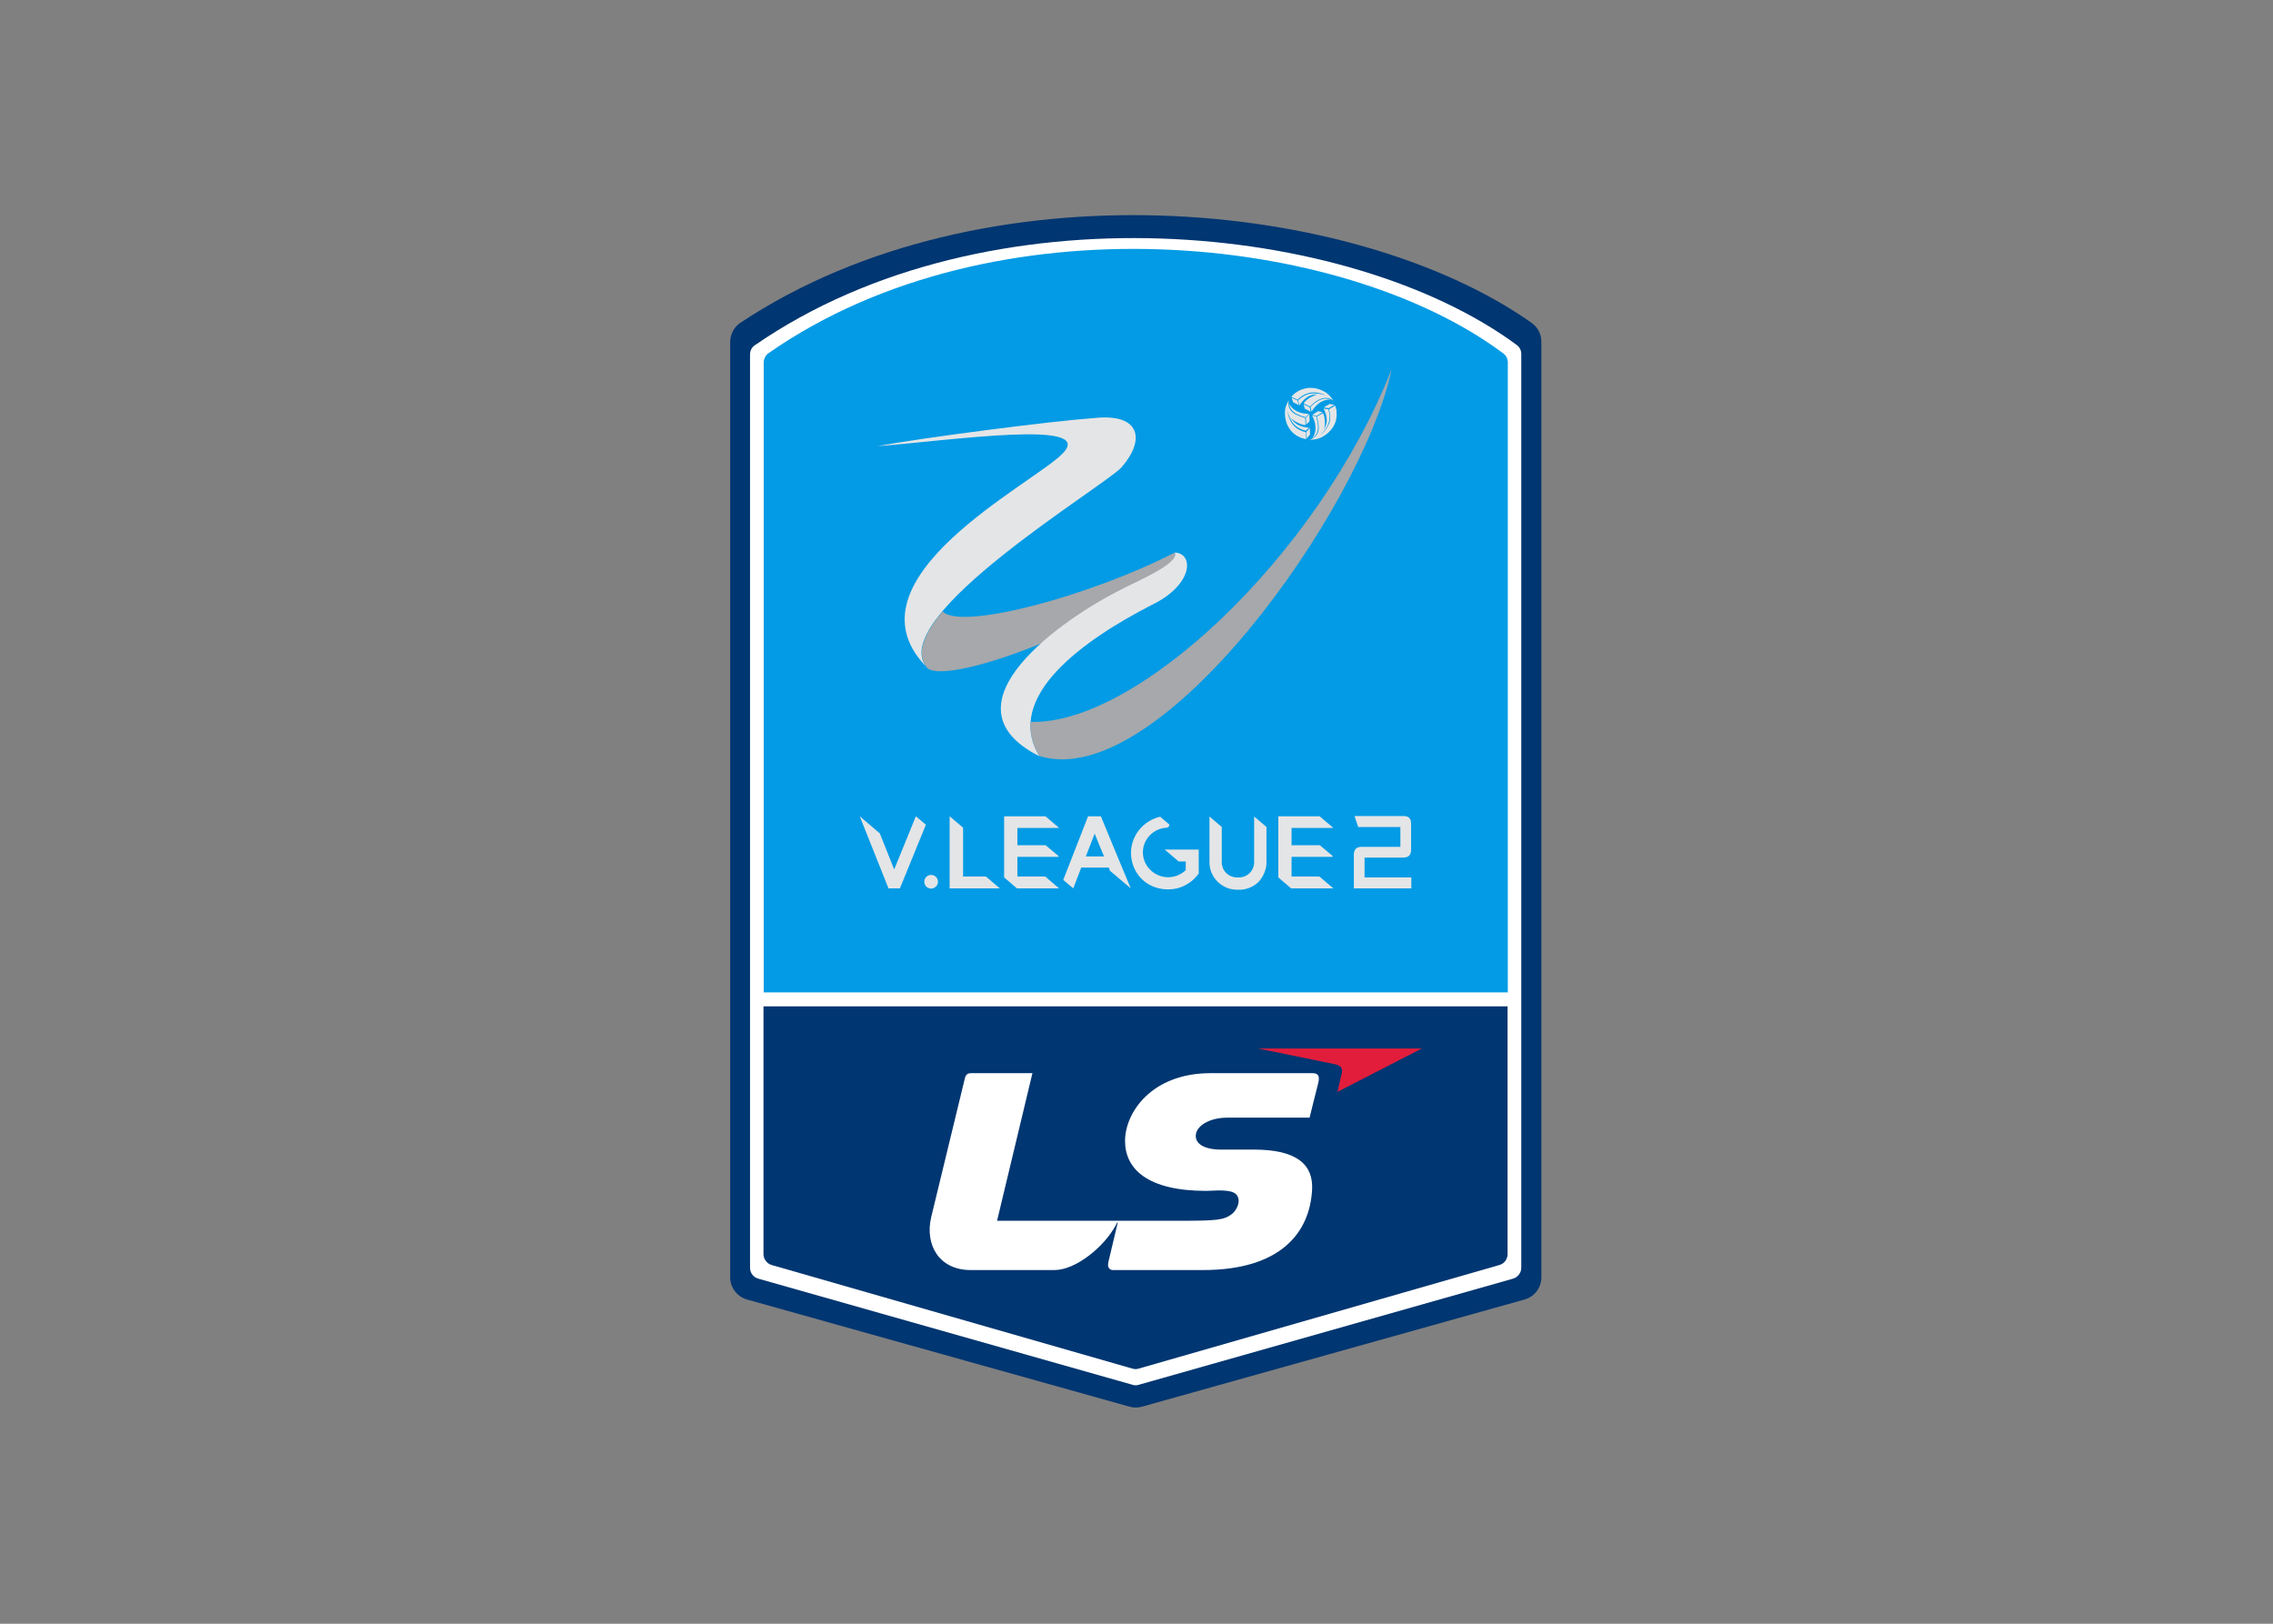 <svg clip-rule="evenodd" fill-rule="evenodd" stroke-linejoin="round" stroke-miterlimit="2" viewBox="0 0 560 400" xmlns="http://www.w3.org/2000/svg"><rect x="0" y="0" width="560" height="400" fill="#808080" stroke="none"/><g transform="matrix(.562 0 0 .562 43.217 32.037)"><path d="m256.9 384.1v113.4l164 46.9 164.1-46.9v-113.4z" fill="#003671" fill-rule="nonzero"/><path d="m457.2 464.8c5.7 0 8.8.8 8.9 4.6 0 2.1-1.4 4.5-2.9 5.7-3.5 2.7-6.5 3-22.8 3h-80.2l15.5-64.7h-26.7c-1.8 0-2.5.5-3 2.6l-14.7 60.6c-2.8 12.1 3.5 23.1 17.3 23.1h36.8c9.3 0 21.8-10.2 26.8-19.6.3-.5.5-.9.7-1.3 0 0 .1-.1.2.1-.8 3.4-3.6 15.3-4.1 17.3-.6 2.5.7 3.5 1.9 3.5h39.6c33.6 0 46.7-16 47.8-35.1.6-10.8-6.2-17.7-25.5-17.7h-14.8c-5.3 0-10.7-1.7-10.7-6s5.9-8 13.8-8h36.1s3.1-12.6 3.8-15.2c.8-3.3-.2-4.3-2.6-4.3h-44.6c-25.9 0-37.5 17.3-37.5 29.7s10 21.9 35.6 21.9z" fill="#fff" fill-rule="nonzero"/><path d="m474.6 402.6h71.8l-37 19s1.5-6.2 1.9-8.1c.5-2-.2-3.4-2.9-4s-33.8-6.9-33.8-6.9" fill="#e21d3c" fill-rule="nonzero"/><path d="m243.2 89.8c0 97.8 79.2 177 177.1 177" fill="none"/><path d="m243.2 92.9v410c0 4.5 3 8.4 7.3 9.7l167.8 47c1.8.5 3.6.5 5.4 0l167.8-47c4.3-1.2 7.3-5.2 7.3-9.7v-410.2c0-3.3-1.6-6.3-4.3-8.2-77.5-54.7-240.6-70.7-347 .1-2.7 1.9-4.3 5-4.3 8.3z" fill="#003671" fill-rule="nonzero"/><path d="m251.9 98.4v400.3c0 2.3 1.5 4.2 3.7 4.8l164 46.5c.9.3 1.8.3 2.7 0l164-46.5c2.2-.6 3.7-2.6 3.7-4.8v-400.5c0-1.6-.7-3.1-2-4-73.2-54.1-231.8-70.3-333.8 0-1.5.9-2.3 2.5-2.3 4.2z" fill="#fff" fill-rule="nonzero"/><path d="m584.1 378v-276.1c0-1.6-.7-3.1-2-4-70.7-52.9-223.7-68.7-322.1-.1-1.3.9-2.1 2.5-2.1 4.1v276.1z" fill="#039be5" fill-rule="nonzero"/><path d="m257.8 384.1v108.6c0 2.2 1.5 4.2 3.6 4.8l158.1 45.4c.9.3 1.9.3 2.8 0l158.1-45.4c2.2-.6 3.6-2.6 3.6-4.8v-108.6z" fill="#003671" fill-rule="nonzero"/><path d="m457.2 464.8c5.7 0 8.8.8 8.9 4.6 0 2.1-1.4 4.5-2.9 5.7-3.5 2.7-6.5 3-22.8 3h-80.2l15.5-64.7h-26.7c-1.8 0-2.5.5-3 2.6l-14.7 60.6c-2.8 12.1 3.5 23.1 17.3 23.1h36.8c9.3 0 21.8-10.2 26.8-19.6.3-.5.5-.9.7-1.3 0 0 .1-.1.2.1-.8 3.4-3.6 15.3-4.1 17.3-.6 2.5.7 3.5 1.9 3.5h39.6c33.6 0 46.7-16 47.8-35.1.6-10.8-6.2-17.7-25.5-17.7h-14.8c-5.3 0-10.7-1.7-10.7-6s5.9-8 13.8-8h36.1s3.1-12.6 3.8-15.2c.8-3.3-.2-4.3-2.6-4.3h-44.6c-25.9 0-37.5 17.3-37.5 29.7s10 21.9 35.6 21.9z" fill="#fff" fill-rule="nonzero"/><path d="m474.6 402.6h71.8l-37 19s1.5-6.2 1.9-8.1c.5-2-.2-3.4-2.9-4s-33.8-6.9-33.8-6.9" fill="#e21d3c" fill-rule="nonzero"/><path d="m307.5 138.6c21.1-3.9 77.2-11.1 95.7-12.4 19.9-2 22.1 9.6 11.5 21.7-8.3 8.8-102.5 65.2-85.6 87.3-37.4-38.6 48-80.6 60-93.6 14.4-14.9-49.6-5.5-81.6-3" fill="#e4e5e6"/><path d="m329.2 235.3c5.7 8.8 70.3-13.9 97.5-36.8 2.1-1.7 13.1-10.3 11.4-13.3-37.6 19.3-94 34.2-101.7 25.8-3.3 3.7-9.4 11.7-9.2 18.7.1 2 .8 3.8 2 5.6" fill="#a6a8ab"/><path d="m438.1 185.2c8.5.3 8.2 14.2-10.2 23-29.5 15.2-65.1 40.1-49.1 66.3-44.9-22.5 10.9-60.6 35.2-72.8 6.2-3.4 26.4-11.6 24.1-16.5" fill="#e4e5e6"/><path d="m533.2 104.8c-32.5 82.4-112.2 156.2-158.3 154.6-.5 5.2 1.1 10.5 3.9 15 52.4 16.3 141.3-108.1 154.4-169.6" fill="#a6a8ab"/><g fill="#e4e5e6"><path d="m498.1 123.4c.7-1.3 2.8-4 5.6-4.9 1.3-.4 2.2-.4 2.8-.2-1.2-.7-2.6-.7-3.9-.3-1.6.5-3.2 1.6-4.4 2.8-.2.2-.4.4-.6.7zm-3.5-3.2.5 1.9 2.6 1.4-.5-2zm-1.8.5c.3-.7 2.1-3.1 4.2-4.1 1.3-.6 2.6-.8 3.6-.7-.9.2-2 .7-3.1 1.3-1.6 1-2.5 1.9-2.9 2.6l2.8 1.4c.2-.2.4-.4.6-.6 1.3-1.3 2.9-2.4 4.5-2.9 1.7-.5 3.5-.4 5 .9l.1.1c-.2-.4-.6-1-1.3-1.9-.7-.8-1.7-1.6-2-1.8-2.5-1.5-4.7-2-6.7-2-1.8 0-3.3.5-4.3.9-.7.3-1.3.6-1.7.9 0 0-.1.1-.2.1l-.1.1c-.2.1-.3.2-.4.3s-.2.1-.3.2-.2.2-.3.3c-.6.5-.9.9-1.1 1.1l2.7 1.3c1.3-1.3 2.8-2.3 4.5-2.8s3.6-.6 5.8.1c.6.2 1.2.3 1.7.7-3.3-1-5.7-.9-7.4-.4-1.6.5-3.1 1.5-4.4 2.7zm2.9 8.4 1.5-1.4-.1-3.1-1.5 1.5zm1.2-4.7c-1.5 0-4.9-.3-7.1-2.4-1-.9-1.4-1.7-1.6-2.3.1 1.6.8 2.8 1.9 3.8 1.4 1.1 3.3 1.8 5.4 2.4zm.1 6c-.8.1-3.7-.3-5.6-1.6-1.1-.8-1.8-1.7-2.3-2.5.6.6 1.5 1.3 2.5 1.8 1.7.9 3 1.2 3.8 1.2l-.1-3.1c-2.1-.6-4.1-1.3-5.5-2.4-1.4-1.2-2.3-3.1-1.7-5.3 0 0-.6.8-1.2 2.4-.4 1-.5 2.2-.5 2.6-.2 5.6 2.7 8.8 4.5 10 .6.5 1.2.8 1.7 1 0 0 .1.1.2.1 0 0 .1 0 .2.1.2.1.3.1.5.2.1.1.2.1.3.1.1.1.3.1.4.1.8.3 1.3.4 1.5.4l-.1-3c-1.8-.5-3.5-1.2-4.8-2.4s-2.3-2.8-2.9-5c-.1-.6-.3-1.2-.3-1.8.2.6.3 1.2.5 1.7.8 2.2 1.8 3.6 2.8 4.5 1.3 1.1 2.8 1.9 4.6 2.3zm-1.1 4.8 1.5-1.7-.1-2.9-1.5 1.7zm10-15.1-2.5 1.5 2.2.3 1.7-1 .8-.5zm-3 3.6-1.9-.5-2.6 1.6 1.9.5zm-5.6 12s1 .1 2.7-.2c1.1-.2 2.2-.7 2.6-.9 5-2.7 6.3-6.7 6.4-8.9.1-.8.1-1.4 0-1.9v-.9c0-.1 0-.2-.1-.3 0-.1-.1-.3-.1-.4-.1-.8-.3-1.2-.4-1.4l-2.7 1.6c.6 2.2.7 4 .3 5.6-.5 1.7-2.1 4.1-4 5.6l.8-.9.3-.3c1.3-1.5 2.2-3 2.6-4.5.4-1.6.4-3.4-.3-5.5l-2.1-.3c.5.8 1.6 3.3 1.4 5.6-.1 1.3-.6 2.4-1.1 3.3.2-.9.4-2 .3-3.1-.1-1.9-.4-3.1-.8-3.8l-2.7 1.5c.6 2.1 1 4.2.7 6-.2 1.7-1.6 3.4-3.8 4.1m2.3-3.3c-.3 1.5-.9 2.2-1.3 2.7 1.5-.9 2.3-2.2 2.5-3.7.3-1.8-.1-3.8-.7-5.9l-1.8-.4c.7 1.3 2 4.4 1.3 7.3m-9.6-13.1 2.5 1.3-.7-2.1-2.5-1.2z"/><path d="m329 304.5-4.4-3.7-9.5 23.3-6.3-15.8-8.8-7.5 12.6 31.6h5z"/><path d="m345.3 305.8-5.9-5v31.6h22l-6.1-5.2h-10z"/><path d="m334.3 329.5c0-1.6-1.3-3-3-3s-3 1.3-3 3c0 1.6 1.3 3 3 3 1.7-.1 3-1.4 3-3"/><path d="m369.1 305.9h18.3l-6-5.1h-18.1v26.8l5.6 4.8h18.5l-6.1-5.2h-12.2v-8.6h18v-.4l-5.6-4.7h-12.4z"/><path d="m435.7 304.4-4-3.4c-7.4 1.7-12.7 8.2-12.8 15.7 0 7.5 4.8 14 12.3 15.7 2.6.6 5.3.6 7.9 0 3.9-1 7.2-3.3 9.5-6.5v-10.5h-14.9l6.1 5.2h3.1v3.8c-3.5 3.4-8.9 4.1-13.1 1.7-4.3-2.4-6.5-7.2-5.4-11.9s5.3-8.2 10.2-8.4c.3 0 .6-.2.8-.4.2-.3.3-.6.3-1"/><path d="m478.3 320.9v-15.4l-5.4-4.6v20.1c0 1.8-.8 3.6-2.1 4.8-1.4 1.3-3.2 1.9-5 1.8-1.9.1-3.7-.6-5-1.8-1.4-1.3-2.1-3-2.1-4.9v-15.4l-5.4-4.6v20.1c0 3.3 1.4 6.4 3.7 8.6 2.4 2.3 5.6 3.5 8.9 3.4 3.3.1 6.5-1.1 8.9-3.4 2.2-2.4 3.5-5.5 3.5-8.7"/><path d="m489.3 305.9h18.3l-6-5.1h-18.1v26.8l5.6 4.8h18.5l-6.1-5.2h-12.2v-8.6h18v-.4l-5.6-4.7h-12.4z"/><path d="m410.9 313.4h-5.9l2.1 5h-8l3.9-10 2 5h5.9l-5.2-12.6h-5.6l-10.9 27.9 4.4 3.7 3.5-9.1h12.1l.5 1.4 9.1 7.7z"/><path d="m516.6 332.4v-14.7c0-2.4 1.1-3.5 3.5-3.5h16.9v-8.7h-18.5l-1.6-4.8h21.3c2.5 0 3.5 1 3.5 3.5v11.2c0 2.4-1.1 3.5-3.5 3.5h-16.9v8.7h20.5v4.8z" fill-rule="nonzero"/></g></g></svg>